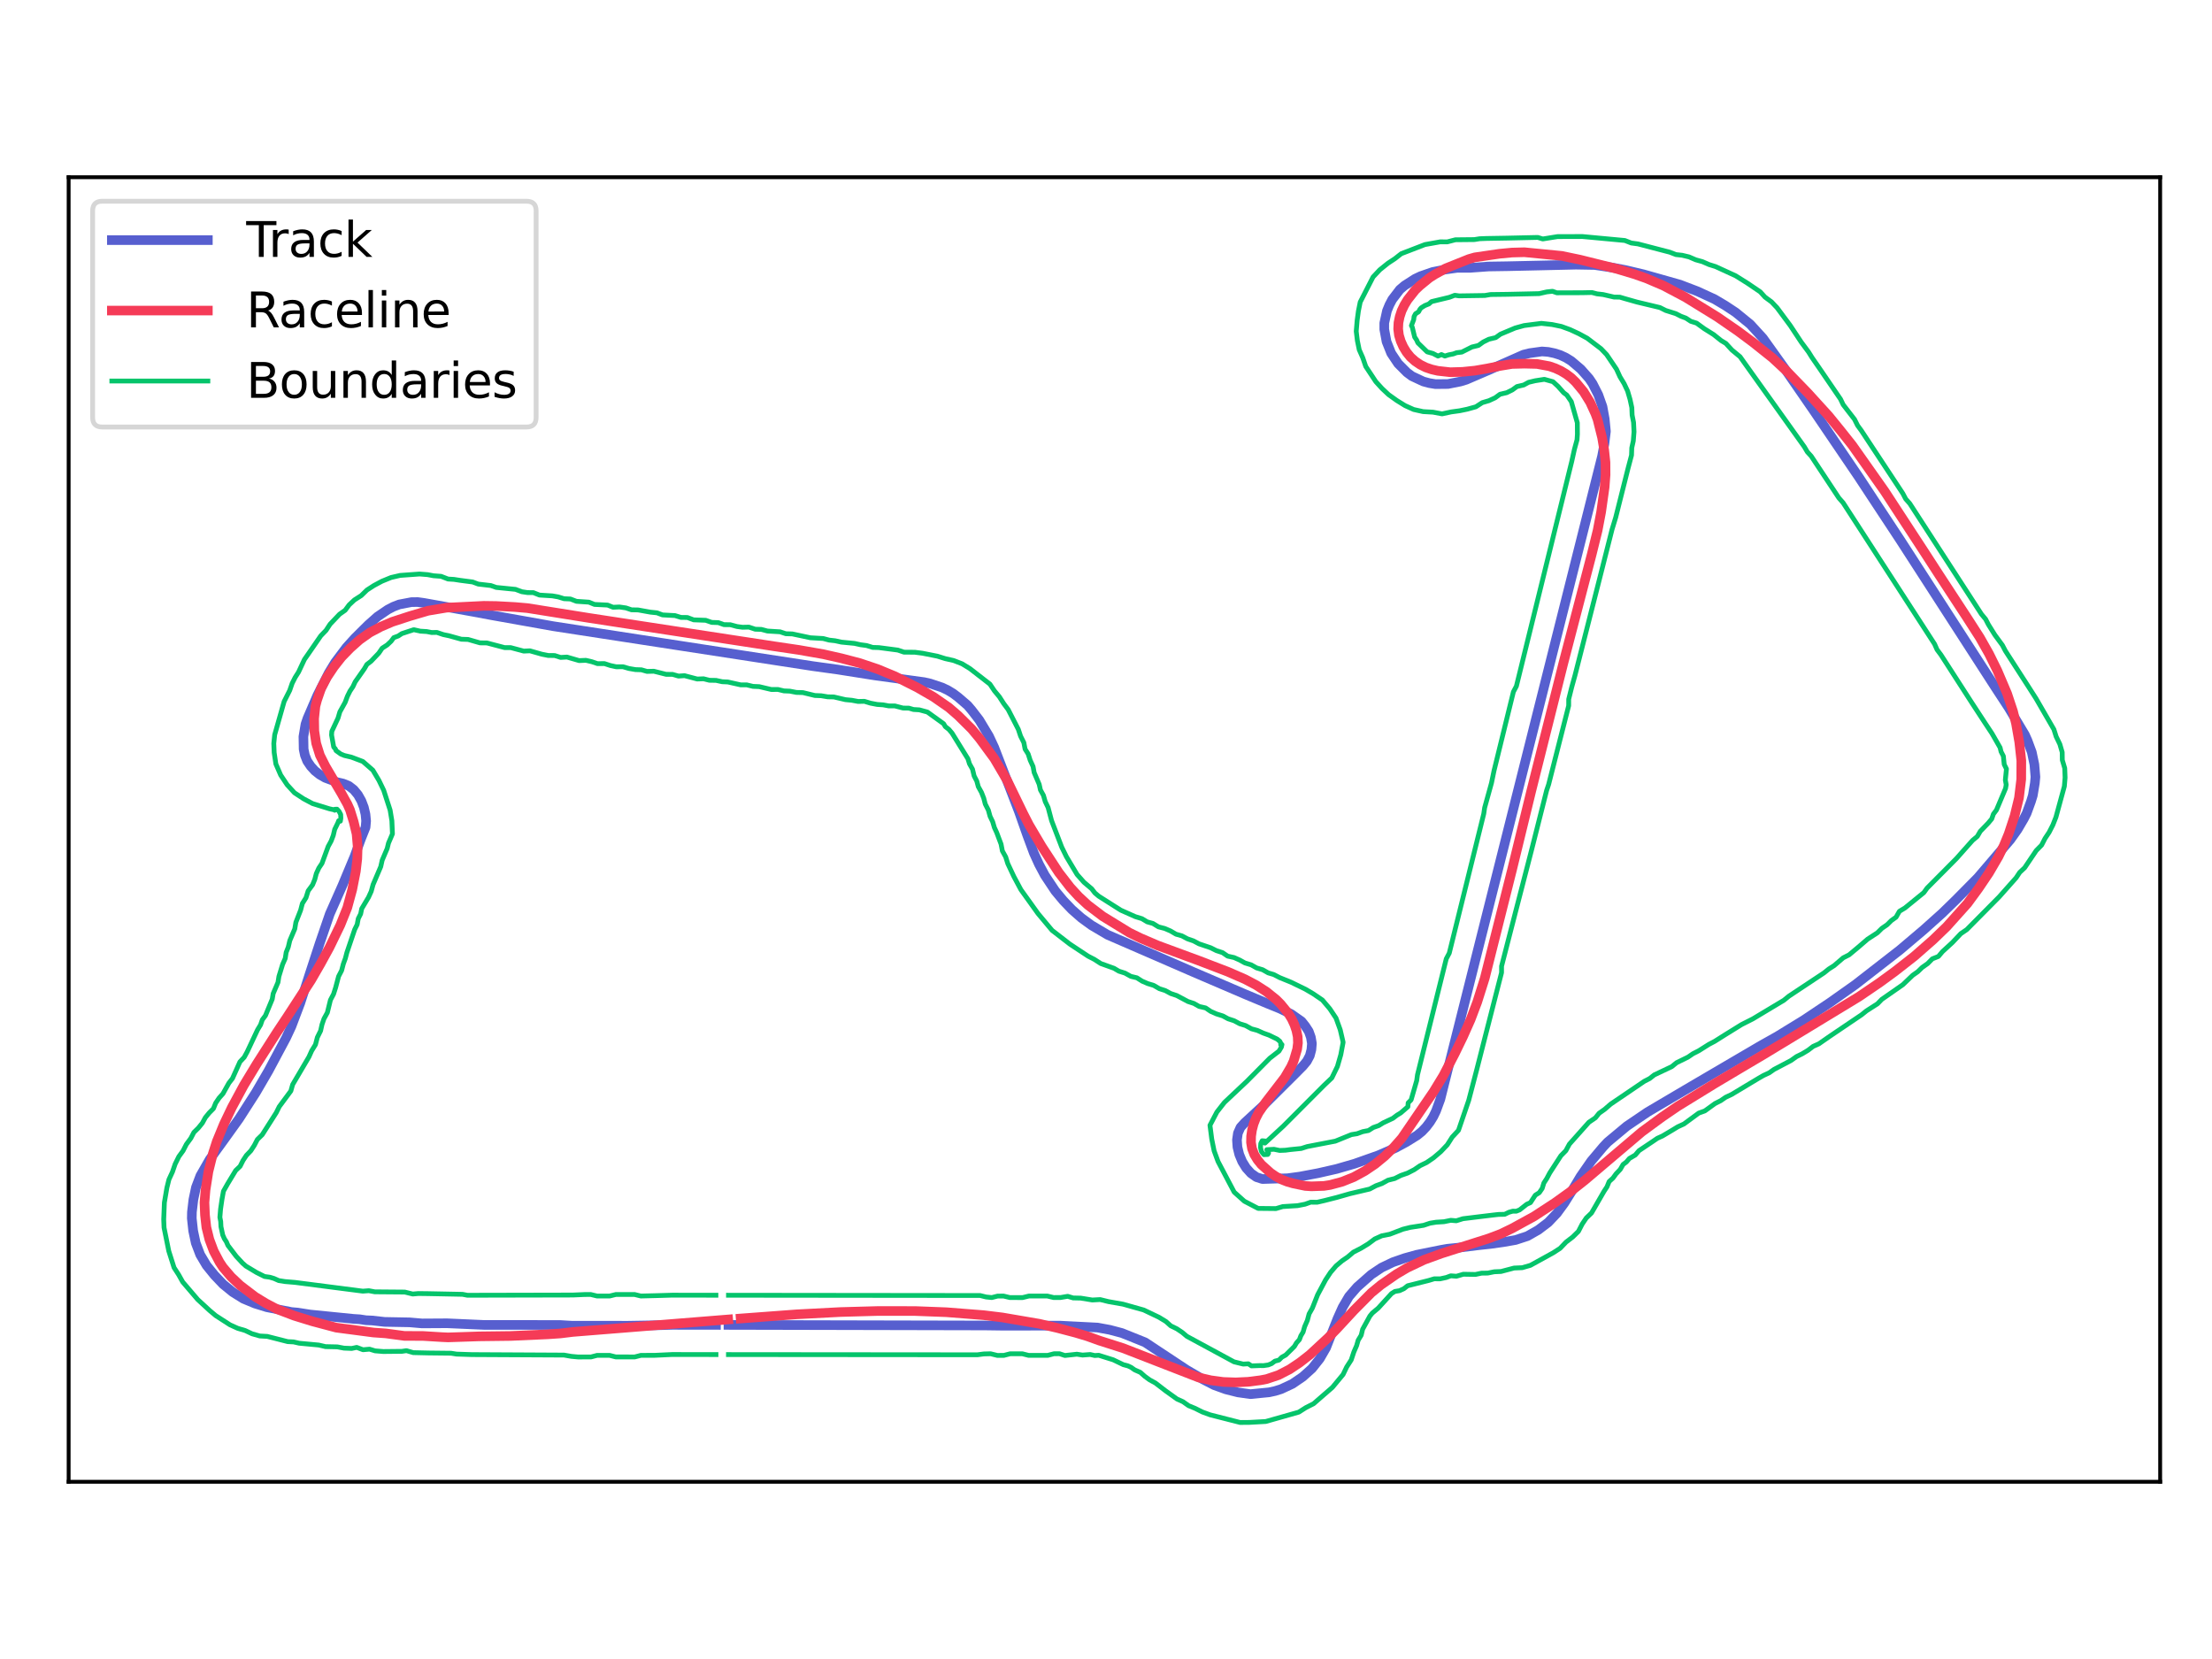 <?xml version="1.0" encoding="utf-8" standalone="no"?>
<!DOCTYPE svg PUBLIC "-//W3C//DTD SVG 1.1//EN"
  "http://www.w3.org/Graphics/SVG/1.1/DTD/svg11.dtd">
<svg xmlns:xlink="http://www.w3.org/1999/xlink" width="460.8pt" height="345.6pt" viewBox="0 0 460.8 345.6" xmlns="http://www.w3.org/2000/svg" version="1.1">
 <defs>
  <style type="text/css">*{stroke-linejoin: round; stroke-linecap: butt}</style>
 </defs>
 <g id="figure_1">
  <g id="patch_1">
   <path d="M 0 345.6 
L 460.8 345.6 
L 460.8 0 
L 0 0 
z
" style="fill: #ffffff"/>
  </g>
  <g id="axes_1">
   <g id="patch_2">
    <path d="M 14.3 308.681 
L 450 308.681 
L 450 36.919 
L 14.3 36.919 
z
" style="fill: #ffffff"/>
   </g>
   <g id="matplotlib.axis_1"/>
   <g id="matplotlib.axis_2"/>
   <g id="line2d_1">
    <path d="M 151.752 276.002 
L 205.187 276.119 
L 209.096 276.172 
L 220.826 276.151 
L 228.622 276.552 
L 231.184 277.024 
L 233.703 277.692 
L 238.535 279.631 
L 242.884 282.506 
L 247.232 285.383 
L 250.611 287.349 
L 252.927 288.546 
L 255.377 289.43 
L 257.905 290.065 
L 260.48 290.426 
L 264.356 290.048 
L 265.63 289.771 
L 266.874 289.384 
L 269.234 288.282 
L 271.385 286.812 
L 273.322 285.072 
L 274.941 283.03 
L 276.24 280.774 
L 277.19 278.348 
L 278.623 274.711 
L 279.69 272.333 
L 281.008 270.085 
L 282.712 268.116 
L 285.642 265.527 
L 287.804 264.075 
L 290.154 262.949 
L 292.615 262.095 
L 295.125 261.395 
L 300.234 260.365 
L 301.517 260.141 
L 304.106 259.88 
L 307.979 259.405 
L 310.569 259.124 
L 313.148 258.762 
L 315.715 258.313 
L 318.19 257.504 
L 320.452 256.214 
L 322.527 254.64 
L 324.321 252.751 
L 325.861 250.65 
L 327.245 248.443 
L 329.249 245.085 
L 331.477 241.873 
L 333.996 238.884 
L 334.89 237.934 
L 338.894 234.598 
L 343.21 231.676 
L 351.067 227.04 
L 355.563 224.401 
L 366.807 217.813 
L 370.214 215.899 
L 375.77 212.494 
L 381.19 208.875 
L 386.509 205.111 
L 395.767 197.911 
L 400.738 193.698 
L 404.619 190.219 
L 407.418 187.49 
L 411.999 182.856 
L 418.771 174.938 
L 420.285 172.816 
L 421.603 170.567 
L 422.194 169.408 
L 423.085 166.959 
L 423.47 165.714 
L 423.898 163.146 
L 424.017 161.849 
L 423.799 159.255 
L 423.263 156.705 
L 422.359 154.262 
L 421.825 153.074 
L 418.481 147.484 
L 415.629 143.12 
L 395.837 112.462 
L 390.1 103.755 
L 387.236 99.399 
L 377.723 85.379 
L 371.799 76.799 
L 367.247 70.442 
L 364.608 67.558 
L 361.579 65.088 
L 359.406 63.65 
L 357.164 62.321 
L 353.612 60.687 
L 349.961 59.292 
L 342.438 57.164 
L 338.633 56.263 
L 336.074 55.774 
L 332.208 55.202 
L 328.299 55.133 
L 320.492 55.314 
L 313.981 55.458 
L 310.072 55.518 
L 306.174 55.8 
L 303.568 55.792 
L 300.988 56.155 
L 298.434 56.667 
L 295.971 57.52 
L 294.794 58.077 
L 292.599 59.484 
L 291.608 60.329 
L 290.028 62.398 
L 289.424 63.549 
L 288.931 64.755 
L 288.371 67.298 
L 288.369 68.6 
L 288.841 71.16 
L 289.808 73.579 
L 291.256 75.744 
L 293.093 77.589 
L 294.139 78.365 
L 296.497 79.47 
L 297.754 79.808 
L 299.04 80.02 
L 301.645 79.993 
L 304.2 79.486 
L 305.447 79.107 
L 310.235 77.047 
L 317.382 73.881 
L 318.645 73.568 
L 321.227 73.212 
L 322.527 73.312 
L 323.804 73.579 
L 325.047 73.972 
L 326.227 74.523 
L 327.335 75.212 
L 329.318 76.9 
L 331.045 78.849 
L 331.771 79.932 
L 332.954 82.253 
L 333.825 84.708 
L 334.293 87.271 
L 334.542 89.864 
L 334.228 92.449 
L 333.748 95.009 
L 300.05 228.989 
L 299.151 231.434 
L 298.586 232.609 
L 297.902 233.718 
L 297.112 234.755 
L 296.215 235.704 
L 295.203 236.525 
L 292.989 237.901 
L 290.695 239.137 
L 287.106 240.687 
L 282.191 242.424 
L 278.437 243.513 
L 274.626 244.382 
L 270.784 245.103 
L 268.203 245.452 
L 262.995 245.618 
L 261.742 245.217 
L 260.6 244.415 
L 259.6 243.306 
L 258.776 241.974 
L 258.16 240.5 
L 257.784 238.969 
L 257.68 237.462 
L 257.88 236.064 
L 258.417 234.856 
L 259.289 233.894 
L 263.118 230.359 
L 269.582 223.922 
L 271.416 222.071 
L 272.248 221.069 
L 272.858 219.918 
L 273.185 218.668 
L 273.297 217.384 
L 273.082 216.102 
L 272.648 214.874 
L 271.941 213.783 
L 271.13 212.763 
L 269.001 211.266 
L 266.657 210.128 
L 264.243 209.148 
L 259.432 207.139 
L 248.652 202.517 
L 230.724 194.731 
L 227.358 192.743 
L 225.255 191.204 
L 223.297 189.484 
L 221.497 187.6 
L 219.83 185.596 
L 217.664 182.342 
L 216.436 180.044 
L 215.36 177.67 
L 213.999 174.005 
L 212.268 169.089 
L 207.121 155.712 
L 206.019 153.351 
L 204.006 150.001 
L 202.418 147.937 
L 201.574 146.944 
L 199.601 145.247 
L 198.56 144.462 
L 197.446 143.787 
L 196.271 143.223 
L 193.802 142.399 
L 192.532 142.108 
L 182.216 140.697 
L 174.493 139.478 
L 169.329 138.765 
L 115.24 130.446 
L 102.411 128.157 
L 98.568 127.442 
L 88.318 125.595 
L 87.03 125.419 
L 85.727 125.431 
L 83.171 125.917 
L 81.956 126.386 
L 80.8 126.986 
L 78.644 128.45 
L 76.696 130.18 
L 73.921 132.934 
L 72.172 134.867 
L 69.822 137.99 
L 68.468 140.218 
L 66.111 144.867 
L 64.055 149.653 
L 63.635 150.886 
L 63.206 153.456 
L 63.253 156.061 
L 63.517 157.332 
L 63.996 158.541 
L 64.729 159.619 
L 65.601 160.579 
L 66.624 161.384 
L 67.753 162.031 
L 70.194 162.939 
L 71.465 163.227 
L 72.659 163.71 
L 73.698 164.515 
L 74.574 165.575 
L 75.278 166.823 
L 75.801 168.191 
L 76.135 169.613 
L 76.271 171.022 
L 76.155 172.341 
L 75.191 174.764 
L 73.842 178.434 
L 71.334 184.447 
L 68.697 190.402 
L 66.581 196.565 
L 64.555 202.758 
L 62.552 208.959 
L 60.704 213.833 
L 59.604 216.195 
L 55.92 223.092 
L 53.299 227.598 
L 49.781 233.082 
L 46.742 237.318 
L 43.682 241.539 
L 41.742 244.93 
L 40.818 247.366 
L 40.283 249.91 
L 39.981 252.497 
L 39.956 253.8 
L 40.237 256.389 
L 40.778 258.935 
L 41.703 261.369 
L 43.034 263.609 
L 44.673 265.634 
L 46.468 267.522 
L 48.488 269.166 
L 50.697 270.545 
L 53.102 271.549 
L 55.592 272.318 
L 60.706 273.318 
L 62.005 273.434 
L 64.576 273.836 
L 73.644 274.747 
L 74.945 274.828 
L 76.228 275.026 
L 77.529 275.083 
L 80.119 275.373 
L 85.325 275.469 
L 87.916 275.694 
L 93.129 275.663 
L 100.933 276.009 
L 116.573 276.013 
L 119.174 276.168 
L 130.904 276.172 
L 137.417 276.064 
L 140.022 275.988 
L 149.146 276.001 
L 149.146 276.001 
" clip-path="url(#p0c8e6d758b)" style="fill: none; stroke: #575fcf; stroke-width: 2; stroke-linecap: square"/>
   </g>
   <g id="line2d_2">
    <path d="M 154.292 274.668 
L 165.963 273.799 
L 175.053 273.323 
L 182.852 273.106 
L 190.654 273.113 
L 197.151 273.36 
L 204.929 273.974 
L 208.799 274.446 
L 216.489 275.763 
L 220.292 276.643 
L 224.063 277.631 
L 226.55 278.379 
L 228.994 279.261 
L 233.948 280.839 
L 249.701 286.956 
L 252.234 287.538 
L 254.812 287.887 
L 257.41 287.976 
L 260.007 287.854 
L 262.584 287.53 
L 263.863 287.285 
L 266.324 286.457 
L 268.635 285.271 
L 270.798 283.824 
L 272.848 282.225 
L 276.664 278.69 
L 278.478 276.828 
L 282.009 273.01 
L 285.671 269.317 
L 287.683 267.664 
L 290.884 265.446 
L 293.124 264.125 
L 296.646 262.448 
L 300.309 261.115 
L 310.22 257.957 
L 312.65 257.036 
L 314.996 255.9 
L 319.554 253.406 
L 323.909 250.566 
L 327.079 248.292 
L 330.14 245.873 
L 342.032 235.784 
L 346.225 232.708 
L 349.448 230.502 
L 357.197 225.734 
L 362.784 222.41 
L 367.259 219.763 
L 372.82 216.394 
L 387.266 207.62 
L 391.57 204.69 
L 394.712 202.393 
L 398.808 199.187 
L 402.717 195.757 
L 405.522 193.049 
L 409.862 188.205 
L 412.168 185.059 
L 414.346 181.825 
L 416.312 178.458 
L 417.453 176.121 
L 418.441 173.716 
L 419.664 170.01 
L 420.587 166.219 
L 421.058 162.347 
L 421.076 158.45 
L 420.647 154.576 
L 419.976 150.738 
L 419.358 148.212 
L 418.128 144.511 
L 416.093 139.725 
L 414.367 136.228 
L 412.449 132.83 
L 409.637 128.455 
L 403.946 119.754 
L 401.12 115.383 
L 392.594 102.314 
L 385.851 92.747 
L 383.425 89.695 
L 380.966 86.669 
L 376.59 81.859 
L 372.07 77.186 
L 369.21 74.534 
L 365.146 71.295 
L 362.018 68.965 
L 357.732 66.012 
L 351.092 61.921 
L 346.496 59.49 
L 342.907 57.962 
L 340.453 57.104 
L 336.718 55.98 
L 329.147 54.101 
L 325.33 53.304 
L 317.565 52.546 
L 314.97 52.614 
L 312.383 52.859 
L 307.234 53.613 
L 305.993 53.97 
L 301.16 55.91 
L 298.886 57.172 
L 297.791 57.871 
L 295.777 59.513 
L 294.834 60.41 
L 293.226 62.45 
L 292.551 63.561 
L 291.989 64.735 
L 291.583 65.97 
L 291.324 67.24 
L 291.264 68.535 
L 291.428 69.826 
L 291.802 71.07 
L 292.333 72.254 
L 293.006 73.363 
L 293.827 74.376 
L 294.797 75.244 
L 295.871 75.971 
L 297.036 76.546 
L 298.265 76.961 
L 299.529 77.253 
L 302.112 77.54 
L 304.71 77.463 
L 307.299 77.199 
L 309.861 76.754 
L 312.41 76.242 
L 314.973 75.82 
L 317.581 75.755 
L 320.175 75.815 
L 322.73 76.283 
L 323.962 76.704 
L 325.136 77.244 
L 326.253 77.909 
L 327.294 78.692 
L 328.235 79.592 
L 329.892 81.593 
L 331.26 83.803 
L 332.347 86.162 
L 332.802 87.384 
L 333.748 91.165 
L 334.181 93.726 
L 334.454 96.314 
L 334.467 98.913 
L 334.273 101.505 
L 333.546 106.655 
L 332.816 110.486 
L 331.568 115.536 
L 325.664 138.185 
L 319.011 164.671 
L 315.007 181.093 
L 309.299 203.792 
L 307.732 208.752 
L 306.352 212.4 
L 304.765 215.964 
L 303.062 219.473 
L 300.67 224.09 
L 298.638 227.421 
L 292.04 237.086 
L 290.323 239.037 
L 288.467 240.855 
L 286.457 242.506 
L 284.3 243.958 
L 282.019 245.204 
L 279.605 246.171 
L 277.095 246.847 
L 275.813 247.046 
L 273.21 247.137 
L 271.918 247.055 
L 269.367 246.526 
L 268.12 246.166 
L 266.913 245.688 
L 265.765 245.068 
L 264.687 244.331 
L 262.76 242.6 
L 261.948 241.59 
L 261.278 240.479 
L 260.816 239.262 
L 260.607 237.983 
L 260.631 236.688 
L 260.818 235.41 
L 261.145 234.148 
L 261.615 232.93 
L 262.213 231.774 
L 263.672 229.623 
L 267.635 224.467 
L 268.952 222.221 
L 269.491 221.032 
L 270.224 218.552 
L 270.387 217.27 
L 270.335 215.974 
L 270.073 214.698 
L 269.657 213.467 
L 269.11 212.284 
L 268.431 211.175 
L 266.788 209.162 
L 265.869 208.24 
L 263.845 206.606 
L 261.659 205.201 
L 259.359 203.993 
L 255.785 202.435 
L 249.713 200.109 
L 241.173 196.958 
L 237.589 195.421 
L 235.249 194.275 
L 229.71 190.879 
L 226.605 188.522 
L 224.698 186.755 
L 222.941 184.836 
L 220.553 181.751 
L 217.003 176.31 
L 214.354 171.831 
L 213.169 169.518 
L 209.767 162.498 
L 207.134 158.013 
L 204.054 153.826 
L 202.383 151.826 
L 199.613 149.08 
L 197.653 147.384 
L 194.446 145.163 
L 191.067 143.214 
L 186.425 140.875 
L 182.82 139.384 
L 179.122 138.141 
L 175.35 137.15 
L 171.546 136.289 
L 166.423 135.392 
L 161.278 134.631 
L 122.72 128.733 
L 109.88 126.68 
L 107.29 126.454 
L 103.395 126.243 
L 100.795 126.206 
L 93.005 126.59 
L 89.159 127.233 
L 85.419 128.332 
L 81.711 129.542 
L 79.32 130.566 
L 77.022 131.784 
L 74.903 133.291 
L 72.958 135.02 
L 71.151 136.882 
L 69.546 138.93 
L 68.1 141.09 
L 66.893 143.392 
L 66.049 145.845 
L 65.709 147.105 
L 65.436 149.693 
L 65.482 152.288 
L 65.871 154.857 
L 66.645 157.329 
L 67.811 159.653 
L 71.126 165.27 
L 72.377 167.53 
L 72.909 168.715 
L 73.678 171.198 
L 74.281 173.72 
L 74.507 176.313 
L 74.427 178.911 
L 74.129 181.495 
L 73.374 185.322 
L 72.348 189.087 
L 70.897 192.704 
L 68.625 197.386 
L 66.752 200.807 
L 64.804 204.182 
L 59.843 211.816 
L 57.684 215.063 
L 53.484 221.638 
L 50.791 226.087 
L 48.322 230.664 
L 46.64 234.184 
L 45.159 237.793 
L 44.361 240.267 
L 43.42 244.052 
L 42.815 247.905 
L 42.595 250.496 
L 42.704 253.094 
L 42.991 255.679 
L 43.617 258.202 
L 44.527 260.633 
L 45.741 262.933 
L 46.459 264.017 
L 48.146 265.994 
L 50.04 267.776 
L 53.142 270.138 
L 55.361 271.493 
L 57.663 272.705 
L 61.309 274.091 
L 65.035 275.24 
L 68.807 276.244 
L 70.06 276.574 
L 77.784 277.589 
L 80.381 277.772 
L 84.238 278.29 
L 88.146 278.307 
L 92.038 278.546 
L 93.334 278.604 
L 99.828 278.389 
L 106.33 278.309 
L 114.124 277.96 
L 116.717 277.785 
L 119.299 277.47 
L 151.699 274.866 
L 151.699 274.866 
" clip-path="url(#p0c8e6d758b)" style="fill: none; stroke: #f53b57; stroke-width: 2; stroke-linecap: square"/>
   </g>
   <g id="line2d_3">
    <path d="M 151.749 282.183 
L 203.599 282.227 
L 204.944 282.05 
L 206.36 282.013 
L 207.763 282.357 
L 209.127 282.352 
L 210.422 282.018 
L 212.986 282.02 
L 214.289 282.35 
L 218.26 282.349 
L 219.562 282.012 
L 220.711 282.005 
L 221.836 282.373 
L 224.331 282.104 
L 225.51 282.284 
L 227.105 282.167 
L 228.056 282.38 
L 228.883 282.328 
L 231.891 283.269 
L 234.017 284.286 
L 234.985 284.545 
L 235.628 284.847 
L 236.385 285.375 
L 237.558 285.891 
L 238.465 286.702 
L 239.486 287.448 
L 240.692 288.103 
L 242.832 289.75 
L 245.189 291.44 
L 246.435 292.001 
L 247.608 292.828 
L 248.96 293.384 
L 250.436 294.127 
L 252.078 294.731 
L 258.34 296.328 
L 260.257 296.313 
L 263.678 296.124 
L 270.55 294.176 
L 272.045 293.229 
L 273.64 292.42 
L 277.57 289.008 
L 279.789 286.33 
L 280.547 284.755 
L 281.483 283.297 
L 282.034 281.643 
L 282.604 280.326 
L 282.929 279.193 
L 283.568 278.136 
L 283.86 276.911 
L 285.374 274.157 
L 285.879 273.539 
L 287.098 272.518 
L 289.868 269.482 
L 290.577 269.032 
L 291.547 268.872 
L 292.46 268.457 
L 293.232 267.848 
L 297.651 266.74 
L 298.772 266.4 
L 299.999 266.405 
L 301.283 266.126 
L 302.228 265.777 
L 303.404 265.865 
L 304.839 265.447 
L 307.364 265.491 
L 308.625 265.224 
L 309.92 265.207 
L 311.27 264.936 
L 312.689 264.873 
L 315.415 264.156 
L 317.102 264.084 
L 318.81 263.595 
L 323.581 260.967 
L 324.996 260.05 
L 326.232 258.758 
L 327.625 257.687 
L 328.812 256.522 
L 329.596 255.003 
L 330.455 253.727 
L 331.546 252.679 
L 334.131 248.2 
L 334.769 247.227 
L 335.212 246.14 
L 336.018 245.408 
L 336.667 244.518 
L 337.526 243.611 
L 338.12 242.582 
L 338.794 242.074 
L 339.432 241.332 
L 340.652 240.615 
L 341.435 239.701 
L 344.253 237.813 
L 345.265 237.123 
L 346.314 236.651 
L 348.375 235.428 
L 349.514 234.733 
L 350.79 234.146 
L 353.874 231.881 
L 355.146 231.422 
L 357.276 229.885 
L 358.448 229.294 
L 359.477 228.587 
L 360.693 228.013 
L 366.293 224.656 
L 367.35 224.047 
L 368.553 223.489 
L 369.563 222.78 
L 373.098 220.921 
L 374.248 220.107 
L 375.433 219.526 
L 376.643 218.796 
L 377.706 217.984 
L 378.902 217.451 
L 381.166 215.879 
L 387.805 211.395 
L 388.82 210.578 
L 391.114 209.108 
L 392.005 208.191 
L 396.405 205.124 
L 398.449 203.169 
L 399.505 202.429 
L 400.433 201.528 
L 401.566 200.731 
L 402.545 199.741 
L 403.806 199.245 
L 404.645 198.248 
L 406.724 196.343 
L 408.465 194.501 
L 409.712 193.653 
L 416.448 186.853 
L 419.999 182.854 
L 420.737 181.741 
L 421.771 180.77 
L 424.181 177.196 
L 425.306 176.047 
L 426.018 174.665 
L 426.859 173.401 
L 427.65 171.858 
L 428.288 170.238 
L 430.043 163.807 
L 430.195 162.003 
L 430.121 160.03 
L 429.617 158.33 
L 429.594 156.706 
L 429.104 155.029 
L 428.336 153.439 
L 427.862 151.945 
L 424.133 145.503 
L 422.627 143.147 
L 417.751 135.577 
L 417.141 134.411 
L 415.57 132.272 
L 414.222 130.108 
L 413.634 128.977 
L 412.769 127.936 
L 397.842 104.899 
L 396.995 103.94 
L 396.386 102.789 
L 387.731 89.671 
L 386.974 88.641 
L 386.33 87.356 
L 384.72 85.273 
L 383.97 84.304 
L 383.412 83.144 
L 378.901 76.541 
L 377.479 74.487 
L 376.76 73.335 
L 375.22 71.257 
L 372.941 67.808 
L 370.204 64.119 
L 369.05 62.894 
L 367.691 61.898 
L 366.691 60.8 
L 364.043 59.004 
L 361.565 57.45 
L 357.376 55.53 
L 356.028 55.112 
L 354.644 54.508 
L 353.258 54.123 
L 351.844 53.514 
L 350.413 53.175 
L 349.131 53.035 
L 347.851 52.54 
L 341.215 50.812 
L 339.821 50.623 
L 338.485 50.1 
L 329.63 49.272 
L 324.465 49.288 
L 321.384 49.78 
L 320.349 49.461 
L 314.014 49.603 
L 309.647 49.678 
L 308.232 49.734 
L 307.129 49.911 
L 303.185 49.95 
L 301.493 50.387 
L 300.026 50.38 
L 296.848 50.947 
L 291.91 52.849 
L 290.568 53.9 
L 289.141 54.838 
L 287.433 56.211 
L 286.031 57.707 
L 283.359 62.926 
L 282.984 64.779 
L 282.716 66.762 
L 282.529 69.018 
L 282.763 70.957 
L 283.151 72.853 
L 283.895 74.542 
L 284.512 76.337 
L 286.613 79.513 
L 287.898 80.923 
L 289.265 82.207 
L 290.978 83.431 
L 292.703 84.498 
L 294.494 85.307 
L 296.468 85.747 
L 298.52 85.861 
L 300.407 86.218 
L 302.303 85.811 
L 304.079 85.568 
L 305.658 85.24 
L 307.455 84.74 
L 308.785 83.877 
L 310.168 83.471 
L 311.46 82.874 
L 312.486 82.129 
L 313.881 81.801 
L 315.047 81.227 
L 316.007 80.526 
L 317.402 80.205 
L 318.441 79.642 
L 319.795 79.318 
L 321.716 79.019 
L 323.52 79.517 
L 324.561 80.479 
L 325.744 81.807 
L 326.395 82.3 
L 327.329 83.658 
L 328.585 88.073 
L 328.602 90.455 
L 328.526 91.604 
L 327.977 93.621 
L 327.424 96.116 
L 315.894 142.938 
L 315.267 144.128 
L 311.228 160.578 
L 310.708 163.096 
L 309.28 168.255 
L 309.093 169.528 
L 301.909 198.553 
L 301.282 199.744 
L 295.29 223.891 
L 295.123 225.112 
L 293.958 229.131 
L 293.346 229.745 
L 293.289 230.551 
L 291.787 231.848 
L 291.04 232.298 
L 290.148 232.971 
L 288.154 233.902 
L 287.207 234.486 
L 286.084 234.878 
L 285.077 235.512 
L 283.882 235.74 
L 282.707 236.17 
L 281.526 236.361 
L 278.177 237.72 
L 272.309 238.853 
L 271.076 239.248 
L 268.712 239.487 
L 267.794 239.611 
L 266.581 239.66 
L 265.393 239.417 
L 263.897 239.504 
L 264.262 240.199 
L 264.098 240.494 
L 263.304 240.54 
L 262.797 239.91 
L 262.582 239.04 
L 262.646 238.2 
L 262.932 237.637 
L 263.702 237.712 
L 263.335 238.051 
L 263.511 238.13 
L 267.347 234.587 
L 275.889 226.028 
L 277.447 224.55 
L 278.608 222.161 
L 279.308 219.729 
L 279.797 217.124 
L 279.196 214.521 
L 278.315 212.085 
L 277.014 210.135 
L 275.476 208.321 
L 273.572 207.025 
L 271.949 206.073 
L 268.982 204.628 
L 266.557 203.643 
L 265.355 203.016 
L 264.191 202.67 
L 263.021 202.011 
L 261.781 201.639 
L 260.638 200.994 
L 259.342 200.599 
L 258.263 200.001 
L 257.072 199.472 
L 255.741 199.179 
L 254.679 198.453 
L 253.394 198.033 
L 252.222 197.445 
L 249.768 196.613 
L 248.628 196.008 
L 247.381 195.58 
L 246.206 194.956 
L 244.982 194.607 
L 243.857 193.945 
L 242.64 193.42 
L 241.329 193.081 
L 240.182 192.377 
L 238.994 192.044 
L 237.882 191.376 
L 236.5 190.953 
L 233.479 189.606 
L 228.886 186.693 
L 228.081 186.014 
L 227.425 185.157 
L 225.812 183.793 
L 224.378 182.176 
L 222.156 178.466 
L 221.174 176.465 
L 219.061 170.948 
L 218.338 168.221 
L 217.742 166.987 
L 217.367 165.692 
L 216.743 164.561 
L 216.481 163.383 
L 215.433 160.932 
L 215.206 159.683 
L 214.611 158.384 
L 214.183 157.059 
L 213.545 156.049 
L 213.288 154.708 
L 212.608 153.355 
L 212.134 151.933 
L 210.018 147.809 
L 209.103 146.583 
L 208.182 145.147 
L 207.166 143.928 
L 206.219 142.518 
L 202.065 139.289 
L 200.424 138.285 
L 198.666 137.601 
L 196.909 137.205 
L 195.294 136.7 
L 192.174 136.081 
L 190.573 135.874 
L 188.313 135.856 
L 187.036 135.424 
L 183.077 134.906 
L 181.795 134.868 
L 180.516 134.475 
L 179.271 134.312 
L 178.009 134.032 
L 175.286 133.769 
L 173.96 133.481 
L 172.744 133.346 
L 171.485 133.015 
L 168.818 132.858 
L 165.038 132.057 
L 163.704 132.017 
L 162.504 131.619 
L 159.875 131.457 
L 158.594 131.115 
L 157.329 131.076 
L 156.011 130.638 
L 154.674 130.67 
L 153.53 130.516 
L 152.117 130.137 
L 150.82 130.126 
L 149.643 129.704 
L 148.265 129.656 
L 147.014 129.219 
L 144.498 129.127 
L 143.19 128.636 
L 141.855 128.618 
L 140.612 128.237 
L 138.011 128.097 
L 136.864 127.665 
L 135.46 127.519 
L 132.92 127.061 
L 131.561 127.036 
L 130.397 126.641 
L 129.054 126.445 
L 127.708 126.502 
L 126.576 126.049 
L 123.85 125.914 
L 122.683 125.442 
L 120.086 125.266 
L 118.834 124.783 
L 117.502 124.723 
L 116.273 124.344 
L 115.046 124.131 
L 112.387 123.966 
L 111.108 123.455 
L 109.87 123.444 
L 108.693 123.265 
L 107.392 122.775 
L 103.379 122.373 
L 102.254 121.98 
L 99.629 121.674 
L 98.464 121.239 
L 95.843 120.896 
L 94.569 120.699 
L 93.341 120.624 
L 91.883 120.057 
L 90.322 119.942 
L 89.08 119.709 
L 87.402 119.576 
L 83.347 119.87 
L 81.466 120.306 
L 79.565 121.082 
L 77.886 121.981 
L 76.453 122.906 
L 75.257 124.067 
L 73.825 124.985 
L 72.736 126.004 
L 71.903 127.128 
L 70.739 127.95 
L 68.764 130.026 
L 67.922 131.315 
L 66.825 132.451 
L 64.279 136.145 
L 63.422 137.376 
L 62.185 140.015 
L 61.493 141.103 
L 60.858 142.364 
L 60.356 143.818 
L 59.188 146.14 
L 57.221 153.066 
L 57.037 154.87 
L 57.114 156.778 
L 57.467 159.146 
L 58.475 161.467 
L 59.82 163.485 
L 61.343 165.152 
L 63.239 166.399 
L 65.117 167.399 
L 68.65 168.493 
L 69.745 168.728 
L 69.728 168.789 
L 69.728 168.592 
L 70.205 168.566 
L 70.621 169.007 
L 70.974 169.674 
L 71.001 170.465 
L 70.906 171.062 
L 70.558 170.966 
L 70.373 171.445 
L 69.723 172.773 
L 69.425 174.041 
L 68.978 175.213 
L 68.369 176.329 
L 67.071 179.859 
L 66.421 180.831 
L 65.894 181.984 
L 65.575 183.204 
L 65.115 184.327 
L 64.196 185.579 
L 63.741 187.02 
L 62.99 188.214 
L 62.624 189.611 
L 61.634 192.141 
L 61.409 193.503 
L 60.369 195.947 
L 60.056 197.278 
L 59.613 198.4 
L 59.421 199.65 
L 58.867 200.914 
L 58.103 203.411 
L 57.909 204.646 
L 56.907 206.985 
L 56.713 208.136 
L 55.298 211.56 
L 54.642 212.445 
L 54.278 213.494 
L 53.645 214.538 
L 51.488 219.122 
L 50.875 220.249 
L 49.985 221.194 
L 48.425 224.661 
L 47.672 225.634 
L 46.45 227.829 
L 45.635 228.741 
L 44.936 229.778 
L 44.462 230.936 
L 43.586 231.824 
L 42.782 232.805 
L 42.157 233.948 
L 41.321 234.977 
L 40.389 235.894 
L 39.76 237.107 
L 38.821 238.391 
L 38.139 239.723 
L 37.26 240.931 
L 36.49 242.488 
L 35.929 244.118 
L 35.192 245.712 
L 34.767 247.425 
L 34.244 250.516 
L 34.105 254.013 
L 34.174 255.736 
L 35.157 260.604 
L 36.257 264.064 
L 37.218 265.549 
L 38.061 267.056 
L 41.204 270.732 
L 43.681 273.01 
L 44.959 274.08 
L 47.926 275.992 
L 49.532 276.718 
L 51.083 277.178 
L 52.518 277.855 
L 54.112 278.309 
L 55.664 278.395 
L 59.939 279.485 
L 61.156 279.548 
L 62.327 279.816 
L 66.405 280.199 
L 67.809 280.525 
L 70.273 280.578 
L 71.649 280.842 
L 73.263 280.907 
L 74.313 280.685 
L 75.621 281.176 
L 76.977 281.055 
L 78.133 281.407 
L 79.855 281.547 
L 83.735 281.507 
L 84.669 281.368 
L 86.081 281.778 
L 89.242 281.85 
L 93.97 281.902 
L 95.109 282.083 
L 98.287 282.188 
L 117.503 282.289 
L 119.024 282.557 
L 120.452 282.687 
L 123.123 282.675 
L 124.403 282.344 
L 126.981 282.345 
L 128.281 282.673 
L 132.225 282.676 
L 133.521 282.345 
L 136.361 282.341 
L 140.028 282.169 
L 149.152 282.182 
L 149.152 282.182 
" clip-path="url(#p0c8e6d758b)" style="fill: none; stroke: #05c46b; stroke-linecap: square"/>
   </g>
   <g id="line2d_4">
    <path d="M 151.756 269.822 
L 204.172 269.879 
L 205.429 270.188 
L 206.618 270.306 
L 207.822 269.996 
L 209.064 269.992 
L 210.376 270.308 
L 213.025 270.31 
L 214.33 269.99 
L 218.178 269.989 
L 219.483 270.302 
L 220.941 270.298 
L 222.42 270.044 
L 223.551 270.385 
L 225.128 270.421 
L 227.545 270.814 
L 229.188 270.725 
L 230.941 271.155 
L 233.948 271.682 
L 238.275 272.903 
L 241.442 274.415 
L 242.883 275.292 
L 243.896 276.196 
L 245.166 276.817 
L 246.283 277.564 
L 247.235 278.37 
L 257.067 283.694 
L 258.979 284.164 
L 260.057 284.105 
L 260.703 284.54 
L 262.477 284.475 
L 263.204 284.485 
L 264.198 284.341 
L 264.894 284.06 
L 265.586 283.551 
L 266.423 283.334 
L 267.022 282.737 
L 267.843 282.276 
L 269.643 280.492 
L 270.093 279.731 
L 270.685 279.077 
L 270.997 278.251 
L 271.454 277.502 
L 271.776 276.37 
L 272.348 275.056 
L 272.709 273.706 
L 273.386 272.51 
L 274.489 269.724 
L 276.137 266.632 
L 277.18 265.051 
L 278.326 263.713 
L 279.565 262.663 
L 280.754 261.849 
L 281.939 260.842 
L 283.521 260.035 
L 285.03 259.117 
L 286.387 258.102 
L 287.847 257.441 
L 289.509 257.114 
L 292.282 256.058 
L 293.792 255.684 
L 296.566 255.255 
L 297.908 254.81 
L 299.185 254.605 
L 300.806 254.505 
L 302.228 254.214 
L 303.374 254.313 
L 304.752 253.881 
L 308.638 253.405 
L 311.041 253.116 
L 312.173 252.989 
L 313.456 252.965 
L 314.328 252.541 
L 315.124 252.31 
L 315.884 252.313 
L 316.57 252.036 
L 318.04 250.88 
L 318.821 250.523 
L 319.83 248.98 
L 320.66 248.454 
L 321.266 247.573 
L 321.611 246.447 
L 322.224 245.502 
L 322.834 244.353 
L 325.157 240.763 
L 326.194 239.705 
L 326.936 238.338 
L 330.987 233.794 
L 332.347 232.865 
L 333.125 231.908 
L 334.288 231.087 
L 335.535 230.005 
L 342.528 225.261 
L 343.659 224.675 
L 344.618 223.921 
L 348.26 222.198 
L 349.262 221.382 
L 351.602 220.237 
L 352.677 219.507 
L 353.892 218.887 
L 355.981 217.569 
L 357.182 216.939 
L 359.384 215.551 
L 362.801 213.436 
L 365.149 212.249 
L 371.615 208.371 
L 372.637 207.536 
L 379.981 202.662 
L 380.974 201.862 
L 382.078 201.16 
L 383.977 199.532 
L 385.192 198.915 
L 387.068 197.353 
L 389.066 195.636 
L 391.084 194.325 
L 392.028 193.393 
L 393.117 192.643 
L 393.992 191.777 
L 394.985 191.063 
L 395.682 189.839 
L 396.83 189.148 
L 400.774 185.938 
L 401.44 185.015 
L 407.55 178.86 
L 410.919 175.069 
L 411.915 174.235 
L 412.525 173.184 
L 414.176 171.473 
L 414.917 170.587 
L 415.263 169.585 
L 415.899 168.736 
L 417.794 164.242 
L 417.928 163.471 
L 417.753 162.485 
L 417.981 160.179 
L 417.514 159.244 
L 417.337 157.51 
L 416.856 156.579 
L 416.657 155.746 
L 414.963 152.793 
L 413.54 150.642 
L 410.696 146.29 
L 404.33 136.41 
L 403.526 135.337 
L 403.007 134.169 
L 383.95 104.731 
L 383.071 103.736 
L 377.307 95.022 
L 376.502 94.14 
L 375.879 93.081 
L 362.482 74.31 
L 360.786 72.907 
L 359.53 71.54 
L 358.547 70.947 
L 356.971 69.69 
L 355.031 68.474 
L 353.43 67.313 
L 352.217 66.931 
L 351.196 66.263 
L 350.168 65.882 
L 349.116 65.343 
L 347.007 64.677 
L 345.793 64.069 
L 341.007 62.925 
L 338.603 62.245 
L 337.446 61.903 
L 336.233 61.883 
L 333.963 61.36 
L 332.68 61.214 
L 331.63 60.937 
L 329.575 60.982 
L 324.313 60.997 
L 323.412 60.679 
L 322.205 60.809 
L 320.635 61.167 
L 313.948 61.313 
L 310.497 61.357 
L 309.318 61.556 
L 303.952 61.635 
L 303.057 61.508 
L 301.95 61.931 
L 299.113 62.613 
L 298.198 62.836 
L 297.678 63.306 
L 296.819 63.652 
L 296.058 64.129 
L 295.783 64.447 
L 295.522 64.956 
L 294.885 65.361 
L 294.574 65.946 
L 294.502 66.584 
L 294.026 67.833 
L 294.209 68.183 
L 294.7 70.219 
L 295.104 70.821 
L 295.372 71.425 
L 297.3 73.299 
L 298.5 73.632 
L 299.56 74.179 
L 300.278 73.858 
L 300.987 74.175 
L 301.768 73.924 
L 302.743 73.732 
L 303.44 73.474 
L 304.521 73.347 
L 306.631 72.286 
L 307.984 71.965 
L 308.976 71.248 
L 310.149 70.67 
L 311.578 70.329 
L 312.574 69.616 
L 315.64 68.329 
L 317.496 67.818 
L 321.095 67.359 
L 323.338 67.605 
L 325.264 68.003 
L 327.11 68.678 
L 328.935 69.529 
L 330.651 70.464 
L 333.511 72.636 
L 334.695 73.875 
L 336.743 76.909 
L 337.468 78.49 
L 338.334 79.921 
L 339.062 81.469 
L 339.564 83.192 
L 339.938 84.915 
L 340.001 86.469 
L 340.299 88.002 
L 340.396 89.952 
L 340.244 91.868 
L 339.929 93.295 
L 339.875 94.832 
L 339.118 97.702 
L 336.573 107.823 
L 335.819 110.293 
L 333.259 120.403 
L 328.117 140.623 
L 327.421 143.134 
L 326.789 145.666 
L 326.784 147.005 
L 322.604 163.431 
L 322.193 164.654 
L 318.995 177.294 
L 315.704 190.013 
L 312.803 201.282 
L 312.799 202.62 
L 308.895 217.878 
L 307.634 222.821 
L 305.96 229.222 
L 303.825 235.472 
L 302.516 236.886 
L 301.497 238.482 
L 300.127 239.924 
L 298.618 241.202 
L 297.184 242.181 
L 295.831 242.831 
L 294.614 243.664 
L 293.236 244.372 
L 291.812 244.872 
L 290.54 245.51 
L 289.134 245.862 
L 287.889 246.549 
L 286.616 247.015 
L 285.341 247.696 
L 281.224 248.665 
L 278.485 249.446 
L 275.853 250.116 
L 274.393 250.449 
L 273.047 250.437 
L 271.867 250.857 
L 270.289 251.163 
L 267.221 251.353 
L 265.808 251.771 
L 262.093 251.732 
L 259.222 250.235 
L 257.102 248.337 
L 253.738 241.961 
L 252.922 239.738 
L 252.428 237.288 
L 252.058 234.416 
L 253.5 231.662 
L 255.067 229.659 
L 259.754 225.251 
L 264.508 220.457 
L 266.435 218.968 
L 266.944 218.115 
L 267.049 217.588 
L 267.061 217.607 
L 266.797 217.645 
L 266.981 217.662 
L 266.615 216.926 
L 266.054 216.46 
L 264.331 215.628 
L 263.183 215.218 
L 261.929 214.652 
L 260.706 214.32 
L 259.474 213.642 
L 258.252 213.265 
L 257.084 212.639 
L 255.841 212.236 
L 254.728 211.634 
L 253.406 211.218 
L 252.214 210.689 
L 251.143 209.968 
L 249.811 209.665 
L 248.709 209.038 
L 247.471 208.631 
L 245.142 207.39 
L 243.885 206.969 
L 242.744 206.352 
L 241.519 205.959 
L 240.347 205.282 
L 239.086 204.893 
L 237.91 204.386 
L 236.827 203.693 
L 235.568 203.392 
L 234.353 202.716 
L 233.088 202.315 
L 232.073 201.715 
L 229.306 200.719 
L 227.969 199.856 
L 226.676 199.189 
L 222.87 196.673 
L 219.169 193.811 
L 216.223 190.291 
L 212.671 185.331 
L 211.213 182.609 
L 209.934 179.893 
L 209.505 178.52 
L 208.812 177.269 
L 208.539 175.851 
L 207.633 173.445 
L 207.145 172.386 
L 206.793 171.191 
L 206.247 170.048 
L 205.891 168.764 
L 205.25 167.497 
L 204.934 166.284 
L 204.459 165.069 
L 203.796 163.869 
L 203.485 162.723 
L 202.925 161.637 
L 202.587 160.229 
L 201.962 159.117 
L 201.635 158.069 
L 198.33 152.725 
L 197.67 151.947 
L 196.93 151.37 
L 196.572 150.766 
L 193.194 148.33 
L 191.505 147.872 
L 190.303 147.804 
L 189.346 147.52 
L 188.12 147.501 
L 186.427 147.06 
L 185.135 147.051 
L 183.962 146.833 
L 182.73 146.75 
L 181.355 146.488 
L 180.067 146.097 
L 178.764 146.126 
L 177.436 145.878 
L 176.123 145.753 
L 173.699 145.187 
L 172.439 145.164 
L 171.073 144.936 
L 169.754 144.885 
L 167.263 144.281 
L 165.907 144.244 
L 164.516 143.976 
L 163.311 143.928 
L 162.061 143.629 
L 160.685 143.636 
L 158.157 143.04 
L 156.862 142.985 
L 155.544 142.668 
L 154.294 142.669 
L 151.613 142.068 
L 150.455 142.017 
L 149.163 141.737 
L 147.772 141.713 
L 146.567 141.405 
L 145.243 141.452 
L 142.606 140.756 
L 141.34 140.84 
L 140.095 140.484 
L 138.761 140.475 
L 136.21 139.831 
L 134.781 139.867 
L 133.623 139.533 
L 132.376 139.491 
L 131.004 139.255 
L 129.784 138.899 
L 128.37 138.903 
L 127.148 138.64 
L 125.91 138.237 
L 124.473 138.247 
L 123.293 137.849 
L 122.053 137.558 
L 120.646 137.616 
L 118.112 136.881 
L 116.789 136.955 
L 115.554 136.56 
L 114.206 136.548 
L 112.871 136.282 
L 110.391 135.578 
L 109.103 135.635 
L 106.387 134.91 
L 105.128 134.909 
L 101.442 133.94 
L 99.993 133.922 
L 97.507 133.209 
L 96.111 133.162 
L 93.623 132.467 
L 92.334 132.193 
L 91.009 131.744 
L 89.919 131.765 
L 88.901 131.565 
L 87.555 131.482 
L 86.196 131.175 
L 83.713 131.991 
L 82.961 132.487 
L 82.03 132.834 
L 81.467 133.591 
L 80.655 134.356 
L 79.607 135.035 
L 78.918 136.047 
L 77.299 137.748 
L 76.423 138.419 
L 75.897 139.322 
L 73.987 142.048 
L 73.515 143.059 
L 72.906 143.966 
L 72.367 145.056 
L 71.903 146.304 
L 70.799 148.294 
L 70.414 149.598 
L 69.124 152.349 
L 69.071 153.114 
L 69.517 155.615 
L 69.859 156.006 
L 70.009 156.369 
L 70.986 157.076 
L 71.737 157.386 
L 73.186 157.726 
L 75.59 158.631 
L 77.668 160.439 
L 78.944 162.584 
L 79.934 164.639 
L 81.269 168.761 
L 81.635 170.981 
L 81.753 173.715 
L 80.929 175.645 
L 80.659 176.755 
L 79.612 179.211 
L 79.315 180.539 
L 77.719 184.274 
L 77.33 185.693 
L 76.774 186.911 
L 75.354 189.294 
L 75.13 190.383 
L 74.633 191.368 
L 74.403 192.59 
L 73.884 193.644 
L 72.254 198.459 
L 71.945 199.648 
L 71.519 200.816 
L 71.165 202.176 
L 70.534 203.4 
L 69.909 205.759 
L 69.483 207.091 
L 68.835 208.322 
L 68.197 210.932 
L 67.49 212.228 
L 67.079 213.427 
L 66.784 214.74 
L 66.11 216.105 
L 65.721 217.608 
L 64.929 218.896 
L 64.359 220.164 
L 60.965 225.935 
L 60.591 227.269 
L 58.172 230.535 
L 57.555 231.779 
L 54.625 236.386 
L 53.618 237.373 
L 52.977 238.605 
L 52.246 239.731 
L 51.327 240.688 
L 50.619 241.76 
L 50.022 242.954 
L 49.098 243.835 
L 47.416 246.613 
L 46.551 248.148 
L 46.244 249.837 
L 45.946 251.883 
L 45.807 253.588 
L 45.976 254.455 
L 46.028 255.528 
L 46.4 257.266 
L 46.748 258.06 
L 47.15 258.674 
L 47.486 259.449 
L 49.213 261.716 
L 50.526 263.129 
L 51.219 263.746 
L 53.469 265.098 
L 55.121 265.92 
L 56.161 266.061 
L 57.072 266.326 
L 58.072 266.771 
L 59.364 266.974 
L 61.473 267.151 
L 75.578 268.971 
L 76.835 268.876 
L 78.081 269.111 
L 84.321 269.161 
L 85.98 269.569 
L 87.153 269.465 
L 89.197 269.49 
L 96.347 269.631 
L 97.381 269.827 
L 119.324 269.78 
L 121.751 269.673 
L 123.046 269.664 
L 124.372 269.983 
L 127.007 269.984 
L 128.314 269.662 
L 132.19 269.665 
L 133.501 269.985 
L 137.027 269.896 
L 140.016 269.808 
L 149.139 269.821 
L 149.139 269.821 
" clip-path="url(#p0c8e6d758b)" style="fill: none; stroke: #05c46b; stroke-linecap: square"/>
   </g>
   <g id="patch_3">
    <path d="M 14.3 308.681 
L 14.3 36.919 
" style="fill: none; stroke: #000000; stroke-width: 0.8; stroke-linejoin: miter; stroke-linecap: square"/>
   </g>
   <g id="patch_4">
    <path d="M 450 308.681 
L 450 36.919 
" style="fill: none; stroke: #000000; stroke-width: 0.8; stroke-linejoin: miter; stroke-linecap: square"/>
   </g>
   <g id="patch_5">
    <path d="M 14.3 308.681 
L 450 308.681 
" style="fill: none; stroke: #000000; stroke-width: 0.8; stroke-linejoin: miter; stroke-linecap: square"/>
   </g>
   <g id="patch_6">
    <path d="M 14.3 36.919 
L 450 36.919 
" style="fill: none; stroke: #000000; stroke-width: 0.8; stroke-linejoin: miter; stroke-linecap: square"/>
   </g>
   <g id="legend_1">
    <g id="patch_7">
     <path d="M 21.3 88.953 
L 109.683 88.953 
Q 111.683 88.953 111.683 86.953 
L 111.683 43.919 
Q 111.683 41.919 109.683 41.919 
L 21.3 41.919 
Q 19.3 41.919 19.3 43.919 
L 19.3 86.953 
Q 19.3 88.953 21.3 88.953 
z
" style="fill: #ffffff; opacity: 0.8; stroke: #cccccc; stroke-linejoin: miter"/>
    </g>
    <g id="line2d_5">
     <path d="M 23.3 50.017 
L 33.3 50.017 
L 43.3 50.017 
" style="fill: none; stroke: #575fcf; stroke-width: 2; stroke-linecap: square"/>
    </g>
    <g id="text_1">
     <!-- Track -->
     <g transform="translate(51.3 53.517)scale(0.1 -0.1)">
      <defs>
       <path id="DejaVuSans-54" d="M -19 4666 
L 3928 4666 
L 3928 4134 
L 2272 4134 
L 2272 0 
L 1638 0 
L 1638 4134 
L -19 4134 
L -19 4666 
z
" transform="scale(0.016)"/>
       <path id="DejaVuSans-72" d="M 2631 2963 
Q 2534 3019 2420 3045 
Q 2306 3072 2169 3072 
Q 1681 3072 1420 2755 
Q 1159 2438 1159 1844 
L 1159 0 
L 581 0 
L 581 3500 
L 1159 3500 
L 1159 2956 
Q 1341 3275 1631 3429 
Q 1922 3584 2338 3584 
Q 2397 3584 2469 3576 
Q 2541 3569 2628 3553 
L 2631 2963 
z
" transform="scale(0.016)"/>
       <path id="DejaVuSans-61" d="M 2194 1759 
Q 1497 1759 1228 1600 
Q 959 1441 959 1056 
Q 959 750 1161 570 
Q 1363 391 1709 391 
Q 2188 391 2477 730 
Q 2766 1069 2766 1631 
L 2766 1759 
L 2194 1759 
z
M 3341 1997 
L 3341 0 
L 2766 0 
L 2766 531 
Q 2569 213 2275 61 
Q 1981 -91 1556 -91 
Q 1019 -91 701 211 
Q 384 513 384 1019 
Q 384 1609 779 1909 
Q 1175 2209 1959 2209 
L 2766 2209 
L 2766 2266 
Q 2766 2663 2505 2880 
Q 2244 3097 1772 3097 
Q 1472 3097 1187 3025 
Q 903 2953 641 2809 
L 641 3341 
Q 956 3463 1253 3523 
Q 1550 3584 1831 3584 
Q 2591 3584 2966 3190 
Q 3341 2797 3341 1997 
z
" transform="scale(0.016)"/>
       <path id="DejaVuSans-63" d="M 3122 3366 
L 3122 2828 
Q 2878 2963 2633 3030 
Q 2388 3097 2138 3097 
Q 1578 3097 1268 2742 
Q 959 2388 959 1747 
Q 959 1106 1268 751 
Q 1578 397 2138 397 
Q 2388 397 2633 464 
Q 2878 531 3122 666 
L 3122 134 
Q 2881 22 2623 -34 
Q 2366 -91 2075 -91 
Q 1284 -91 818 406 
Q 353 903 353 1747 
Q 353 2603 823 3093 
Q 1294 3584 2113 3584 
Q 2378 3584 2631 3529 
Q 2884 3475 3122 3366 
z
" transform="scale(0.016)"/>
       <path id="DejaVuSans-6b" d="M 581 4863 
L 1159 4863 
L 1159 1991 
L 2875 3500 
L 3609 3500 
L 1753 1863 
L 3688 0 
L 2938 0 
L 1159 1709 
L 1159 0 
L 581 0 
L 581 4863 
z
" transform="scale(0.016)"/>
      </defs>
      <use xlink:href="#DejaVuSans-54"/>
      <use xlink:href="#DejaVuSans-72" x="46.334"/>
      <use xlink:href="#DejaVuSans-61" x="87.447"/>
      <use xlink:href="#DejaVuSans-63" x="148.727"/>
      <use xlink:href="#DejaVuSans-6b" x="203.707"/>
     </g>
    </g>
    <g id="line2d_6">
     <path d="M 23.3 64.696 
L 33.3 64.696 
L 43.3 64.696 
" style="fill: none; stroke: #f53b57; stroke-width: 2; stroke-linecap: square"/>
    </g>
    <g id="text_2">
     <!-- Raceline -->
     <g transform="translate(51.3 68.196)scale(0.1 -0.1)">
      <defs>
       <path id="DejaVuSans-52" d="M 2841 2188 
Q 3044 2119 3236 1894 
Q 3428 1669 3622 1275 
L 4263 0 
L 3584 0 
L 2988 1197 
Q 2756 1666 2539 1819 
Q 2322 1972 1947 1972 
L 1259 1972 
L 1259 0 
L 628 0 
L 628 4666 
L 2053 4666 
Q 2853 4666 3247 4331 
Q 3641 3997 3641 3322 
Q 3641 2881 3436 2590 
Q 3231 2300 2841 2188 
z
M 1259 4147 
L 1259 2491 
L 2053 2491 
Q 2509 2491 2742 2702 
Q 2975 2913 2975 3322 
Q 2975 3731 2742 3939 
Q 2509 4147 2053 4147 
L 1259 4147 
z
" transform="scale(0.016)"/>
       <path id="DejaVuSans-65" d="M 3597 1894 
L 3597 1613 
L 953 1613 
Q 991 1019 1311 708 
Q 1631 397 2203 397 
Q 2534 397 2845 478 
Q 3156 559 3463 722 
L 3463 178 
Q 3153 47 2828 -22 
Q 2503 -91 2169 -91 
Q 1331 -91 842 396 
Q 353 884 353 1716 
Q 353 2575 817 3079 
Q 1281 3584 2069 3584 
Q 2775 3584 3186 3129 
Q 3597 2675 3597 1894 
z
M 3022 2063 
Q 3016 2534 2758 2815 
Q 2500 3097 2075 3097 
Q 1594 3097 1305 2825 
Q 1016 2553 972 2059 
L 3022 2063 
z
" transform="scale(0.016)"/>
       <path id="DejaVuSans-6c" d="M 603 4863 
L 1178 4863 
L 1178 0 
L 603 0 
L 603 4863 
z
" transform="scale(0.016)"/>
       <path id="DejaVuSans-69" d="M 603 3500 
L 1178 3500 
L 1178 0 
L 603 0 
L 603 3500 
z
M 603 4863 
L 1178 4863 
L 1178 4134 
L 603 4134 
L 603 4863 
z
" transform="scale(0.016)"/>
       <path id="DejaVuSans-6e" d="M 3513 2113 
L 3513 0 
L 2938 0 
L 2938 2094 
Q 2938 2591 2744 2837 
Q 2550 3084 2163 3084 
Q 1697 3084 1428 2787 
Q 1159 2491 1159 1978 
L 1159 0 
L 581 0 
L 581 3500 
L 1159 3500 
L 1159 2956 
Q 1366 3272 1645 3428 
Q 1925 3584 2291 3584 
Q 2894 3584 3203 3211 
Q 3513 2838 3513 2113 
z
" transform="scale(0.016)"/>
      </defs>
      <use xlink:href="#DejaVuSans-52"/>
      <use xlink:href="#DejaVuSans-61" x="67.232"/>
      <use xlink:href="#DejaVuSans-63" x="128.512"/>
      <use xlink:href="#DejaVuSans-65" x="183.492"/>
      <use xlink:href="#DejaVuSans-6c" x="245.016"/>
      <use xlink:href="#DejaVuSans-69" x="272.799"/>
      <use xlink:href="#DejaVuSans-6e" x="300.582"/>
      <use xlink:href="#DejaVuSans-65" x="363.961"/>
     </g>
    </g>
    <g id="line2d_7">
     <path d="M 23.3 79.374 
L 33.3 79.374 
L 43.3 79.374 
" style="fill: none; stroke: #05c46b; stroke-linecap: square"/>
    </g>
    <g id="text_3">
     <!-- Boundaries -->
     <g transform="translate(51.3 82.874)scale(0.1 -0.1)">
      <defs>
       <path id="DejaVuSans-42" d="M 1259 2228 
L 1259 519 
L 2272 519 
Q 2781 519 3026 730 
Q 3272 941 3272 1375 
Q 3272 1813 3026 2020 
Q 2781 2228 2272 2228 
L 1259 2228 
z
M 1259 4147 
L 1259 2741 
L 2194 2741 
Q 2656 2741 2882 2914 
Q 3109 3088 3109 3444 
Q 3109 3797 2882 3972 
Q 2656 4147 2194 4147 
L 1259 4147 
z
M 628 4666 
L 2241 4666 
Q 2963 4666 3353 4366 
Q 3744 4066 3744 3513 
Q 3744 3084 3544 2831 
Q 3344 2578 2956 2516 
Q 3422 2416 3680 2098 
Q 3938 1781 3938 1306 
Q 3938 681 3513 340 
Q 3088 0 2303 0 
L 628 0 
L 628 4666 
z
" transform="scale(0.016)"/>
       <path id="DejaVuSans-6f" d="M 1959 3097 
Q 1497 3097 1228 2736 
Q 959 2375 959 1747 
Q 959 1119 1226 758 
Q 1494 397 1959 397 
Q 2419 397 2687 759 
Q 2956 1122 2956 1747 
Q 2956 2369 2687 2733 
Q 2419 3097 1959 3097 
z
M 1959 3584 
Q 2709 3584 3137 3096 
Q 3566 2609 3566 1747 
Q 3566 888 3137 398 
Q 2709 -91 1959 -91 
Q 1206 -91 779 398 
Q 353 888 353 1747 
Q 353 2609 779 3096 
Q 1206 3584 1959 3584 
z
" transform="scale(0.016)"/>
       <path id="DejaVuSans-75" d="M 544 1381 
L 544 3500 
L 1119 3500 
L 1119 1403 
Q 1119 906 1312 657 
Q 1506 409 1894 409 
Q 2359 409 2629 706 
Q 2900 1003 2900 1516 
L 2900 3500 
L 3475 3500 
L 3475 0 
L 2900 0 
L 2900 538 
Q 2691 219 2414 64 
Q 2138 -91 1772 -91 
Q 1169 -91 856 284 
Q 544 659 544 1381 
z
M 1991 3584 
L 1991 3584 
z
" transform="scale(0.016)"/>
       <path id="DejaVuSans-64" d="M 2906 2969 
L 2906 4863 
L 3481 4863 
L 3481 0 
L 2906 0 
L 2906 525 
Q 2725 213 2448 61 
Q 2172 -91 1784 -91 
Q 1150 -91 751 415 
Q 353 922 353 1747 
Q 353 2572 751 3078 
Q 1150 3584 1784 3584 
Q 2172 3584 2448 3432 
Q 2725 3281 2906 2969 
z
M 947 1747 
Q 947 1113 1208 752 
Q 1469 391 1925 391 
Q 2381 391 2643 752 
Q 2906 1113 2906 1747 
Q 2906 2381 2643 2742 
Q 2381 3103 1925 3103 
Q 1469 3103 1208 2742 
Q 947 2381 947 1747 
z
" transform="scale(0.016)"/>
       <path id="DejaVuSans-73" d="M 2834 3397 
L 2834 2853 
Q 2591 2978 2328 3040 
Q 2066 3103 1784 3103 
Q 1356 3103 1142 2972 
Q 928 2841 928 2578 
Q 928 2378 1081 2264 
Q 1234 2150 1697 2047 
L 1894 2003 
Q 2506 1872 2764 1633 
Q 3022 1394 3022 966 
Q 3022 478 2636 193 
Q 2250 -91 1575 -91 
Q 1294 -91 989 -36 
Q 684 19 347 128 
L 347 722 
Q 666 556 975 473 
Q 1284 391 1588 391 
Q 1994 391 2212 530 
Q 2431 669 2431 922 
Q 2431 1156 2273 1281 
Q 2116 1406 1581 1522 
L 1381 1569 
Q 847 1681 609 1914 
Q 372 2147 372 2553 
Q 372 3047 722 3315 
Q 1072 3584 1716 3584 
Q 2034 3584 2315 3537 
Q 2597 3491 2834 3397 
z
" transform="scale(0.016)"/>
      </defs>
      <use xlink:href="#DejaVuSans-42"/>
      <use xlink:href="#DejaVuSans-6f" x="68.604"/>
      <use xlink:href="#DejaVuSans-75" x="129.785"/>
      <use xlink:href="#DejaVuSans-6e" x="193.164"/>
      <use xlink:href="#DejaVuSans-64" x="256.543"/>
      <use xlink:href="#DejaVuSans-61" x="320.02"/>
      <use xlink:href="#DejaVuSans-72" x="381.299"/>
      <use xlink:href="#DejaVuSans-69" x="422.412"/>
      <use xlink:href="#DejaVuSans-65" x="450.195"/>
      <use xlink:href="#DejaVuSans-73" x="511.719"/>
     </g>
    </g>
   </g>
  </g>
 </g>
 <defs>
  <clipPath id="p0c8e6d758b">
   <rect x="14.3" y="36.919" width="435.7" height="271.762"/>
  </clipPath>
 </defs>
</svg>
